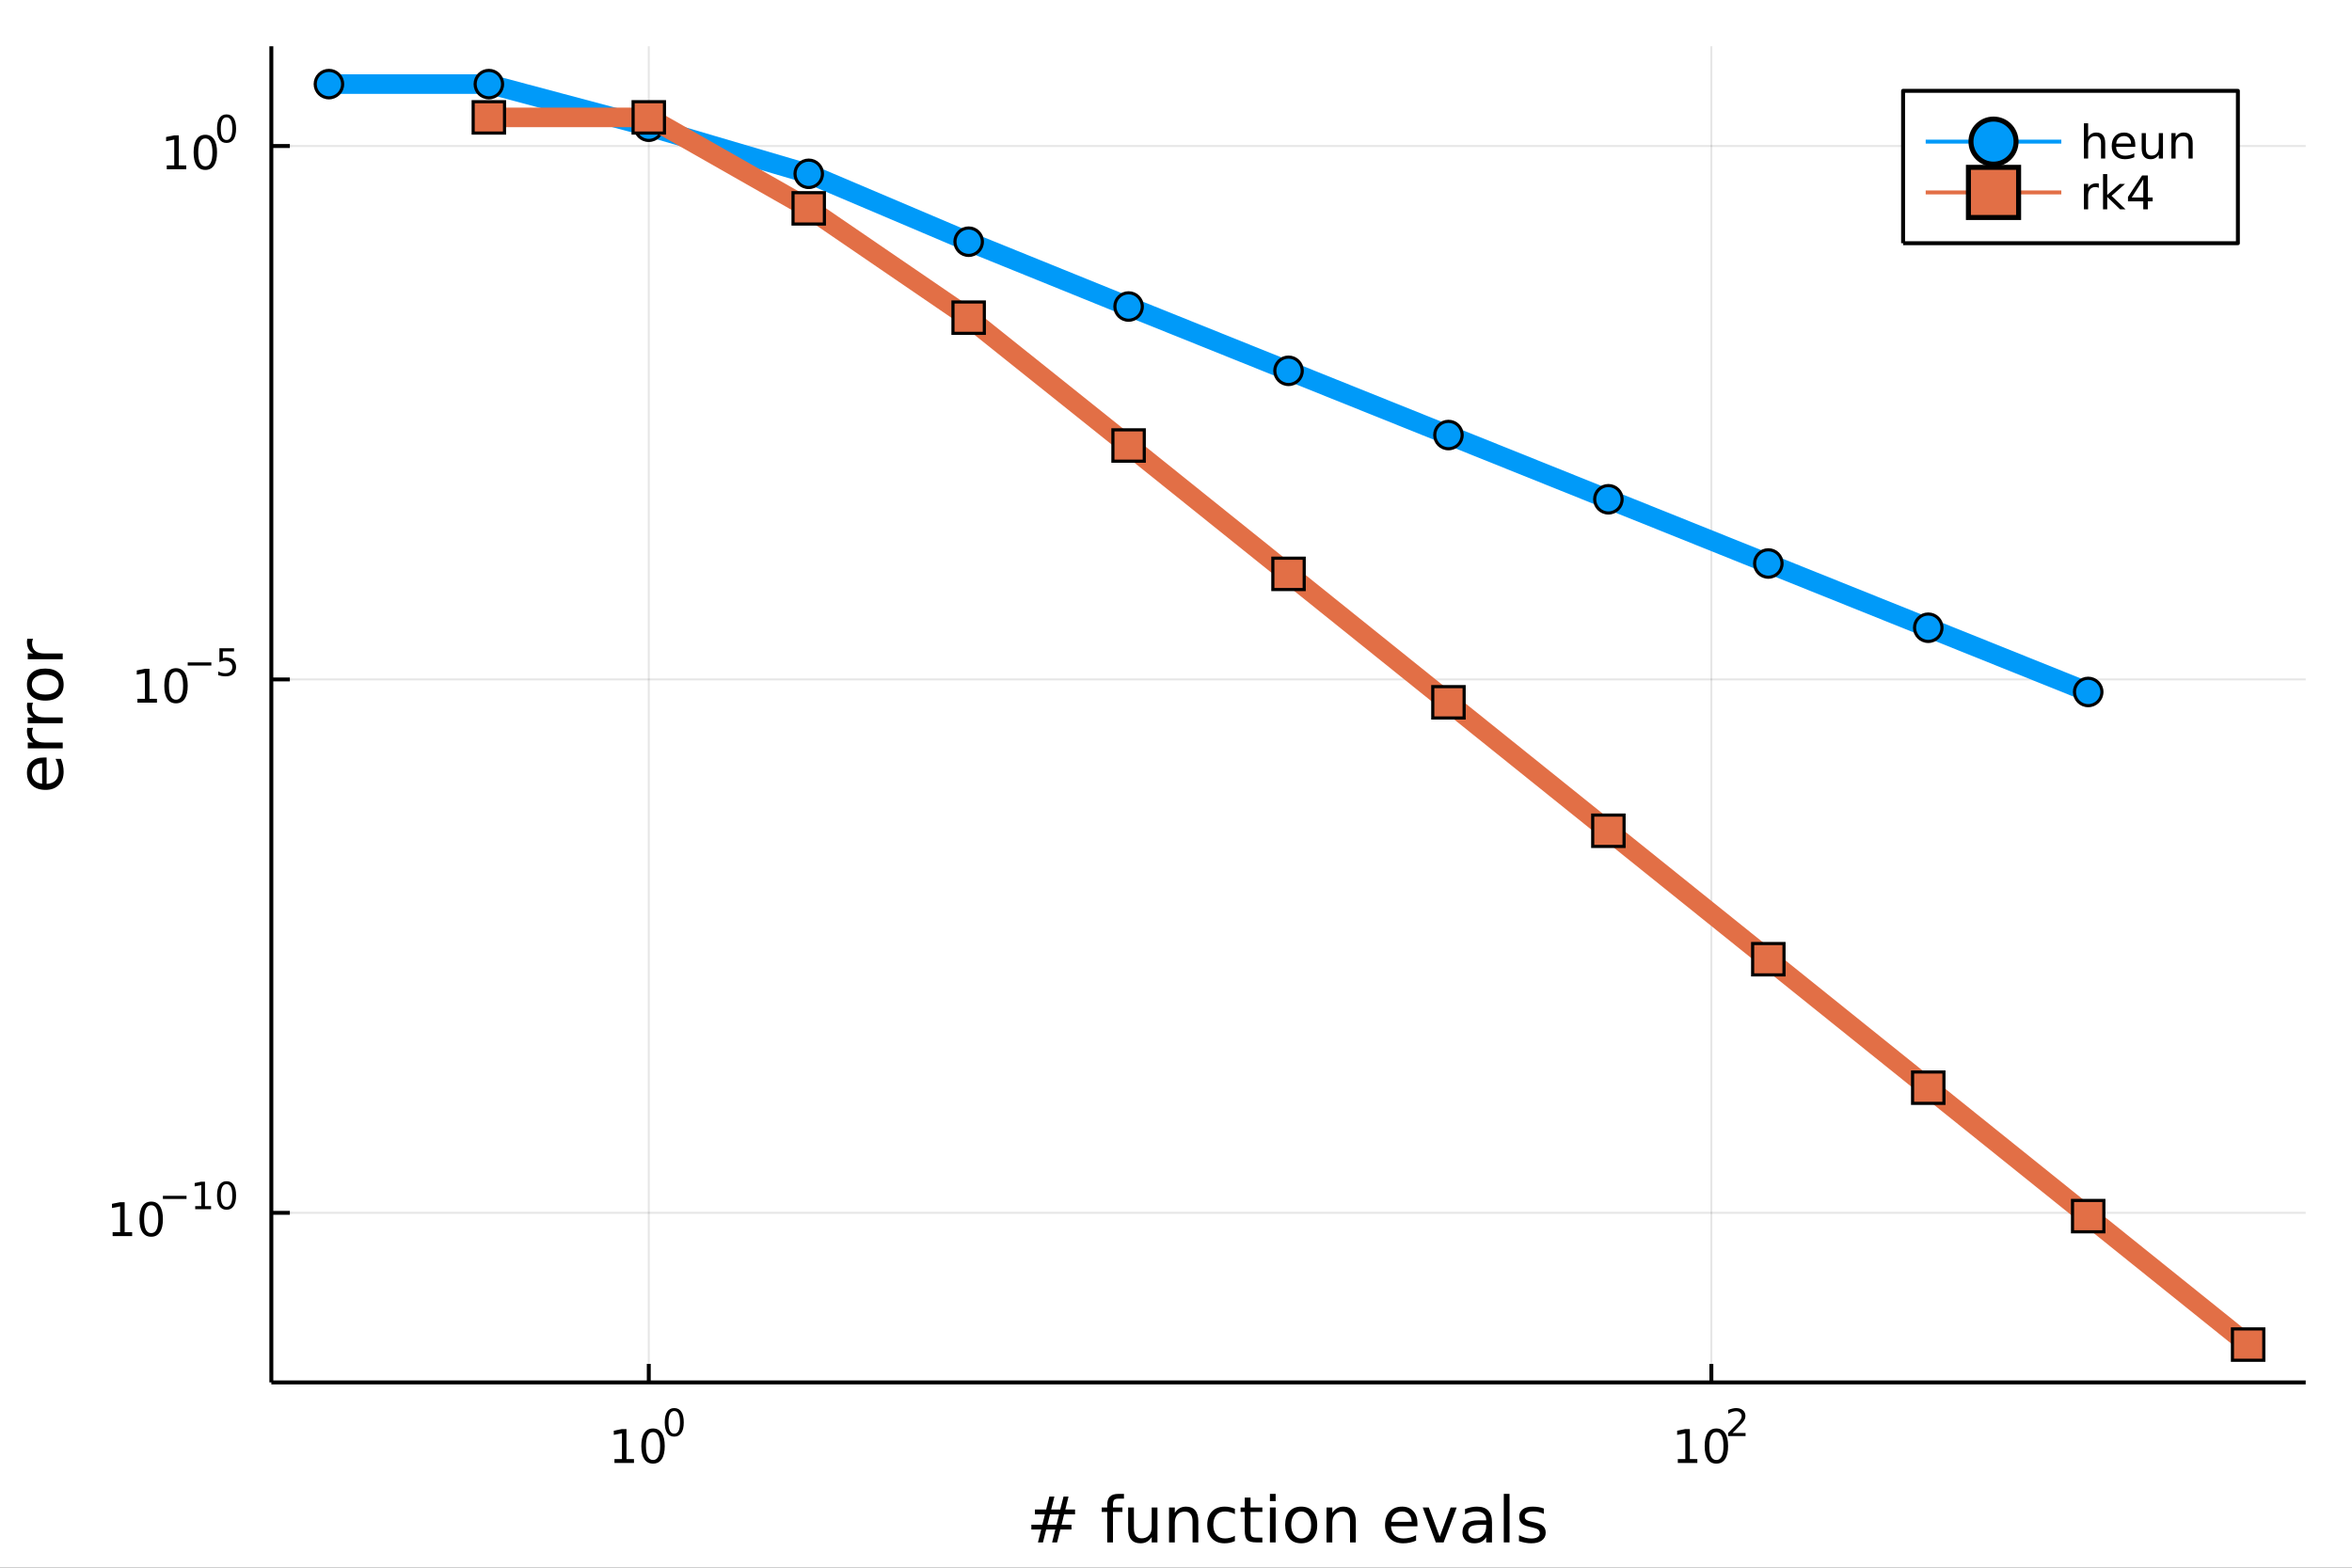 <?xml version="1.0" encoding="utf-8"?>
<svg xmlns="http://www.w3.org/2000/svg" xmlns:xlink="http://www.w3.org/1999/xlink" width="600" height="400" viewBox="0 0 2400 1600">
<rect x="0" y="0" width="2400" height="1600" fill="#333333" stroke="none"/>
<defs>
  <clipPath id="clip340">
    <rect x="0" y="0" width="2400" height="1600"/>
  </clipPath>
</defs>
<path clip-path="url(#clip340)" d="
M0 1600 L2400 1600 L2400 0 L0 0  Z
  " fill="#ffffff" fill-rule="evenodd" fill-opacity="1"/>
<defs>
  <clipPath id="clip341">
    <rect x="480" y="0" width="1681" height="1600"/>
  </clipPath>
</defs>
<path clip-path="url(#clip340)" d="
M276.876 1410.9 L2352.76 1410.9 L2352.76 47.244 L276.876 47.244  Z
  " fill="#ffffff" fill-rule="evenodd" fill-opacity="1"/>
<defs>
  <clipPath id="clip342">
    <rect x="276" y="47" width="2077" height="1365"/>
  </clipPath>
</defs>
<polyline clip-path="url(#clip342)" style="stroke:#000000; stroke-linecap:butt; stroke-linejoin:round; stroke-width:2; stroke-opacity:0.1; fill:none" points="
  662.023,1410.9 662.023,47.244 
  "/>
<polyline clip-path="url(#clip342)" style="stroke:#000000; stroke-linecap:butt; stroke-linejoin:round; stroke-width:2; stroke-opacity:0.1; fill:none" points="
  1746.29,1410.9 1746.29,47.244 
  "/>
<polyline clip-path="url(#clip340)" style="stroke:#000000; stroke-linecap:butt; stroke-linejoin:round; stroke-width:4; stroke-opacity:1; fill:none" points="
  276.876,1410.9 2352.76,1410.9 
  "/>
<polyline clip-path="url(#clip340)" style="stroke:#000000; stroke-linecap:butt; stroke-linejoin:round; stroke-width:4; stroke-opacity:1; fill:none" points="
  662.023,1410.9 662.023,1392 
  "/>
<polyline clip-path="url(#clip340)" style="stroke:#000000; stroke-linecap:butt; stroke-linejoin:round; stroke-width:4; stroke-opacity:1; fill:none" points="
  1746.29,1410.9 1746.29,1392 
  "/>
<path clip-path="url(#clip340)" d="M627.006 1489.17 L634.645 1489.17 L634.645 1462.8 L626.335 1464.47 L626.335 1460.21 L634.599 1458.54 L639.274 1458.54 L639.274 1489.17 L646.913 1489.17 L646.913 1493.1 L627.006 1493.1 L627.006 1489.17 Z" fill="#000000" fill-rule="evenodd" fill-opacity="1" /><path clip-path="url(#clip340)" d="M666.358 1461.62 Q662.747 1461.62 660.918 1465.19 Q659.112 1468.73 659.112 1475.86 Q659.112 1482.97 660.918 1486.53 Q662.747 1490.07 666.358 1490.07 Q669.992 1490.07 671.797 1486.53 Q673.626 1482.97 673.626 1475.86 Q673.626 1468.73 671.797 1465.19 Q669.992 1461.62 666.358 1461.62 M666.358 1457.92 Q672.168 1457.92 675.223 1462.53 Q678.302 1467.11 678.302 1475.86 Q678.302 1484.59 675.223 1489.19 Q672.168 1493.78 666.358 1493.78 Q660.547 1493.78 657.469 1489.19 Q654.413 1484.59 654.413 1475.86 Q654.413 1467.11 657.469 1462.53 Q660.547 1457.92 666.358 1457.92 Z" fill="#000000" fill-rule="evenodd" fill-opacity="1" /><path clip-path="url(#clip340)" d="M688.007 1440.11 Q685.073 1440.11 683.587 1443.01 Q682.12 1445.89 682.12 1451.68 Q682.12 1457.46 683.587 1460.35 Q685.073 1463.23 688.007 1463.23 Q690.96 1463.23 692.427 1460.35 Q693.912 1457.46 693.912 1451.68 Q693.912 1445.89 692.427 1443.01 Q690.96 1440.11 688.007 1440.11 M688.007 1437.11 Q692.728 1437.11 695.21 1440.85 Q697.712 1444.57 697.712 1451.68 Q697.712 1458.77 695.21 1462.51 Q692.728 1466.24 688.007 1466.24 Q683.286 1466.24 680.785 1462.51 Q678.302 1458.77 678.302 1451.68 Q678.302 1444.57 680.785 1440.85 Q683.286 1437.11 688.007 1437.11 Z" fill="#000000" fill-rule="evenodd" fill-opacity="1" /><path clip-path="url(#clip340)" d="M1712.06 1489.17 L1719.7 1489.17 L1719.7 1462.8 L1711.39 1464.47 L1711.39 1460.21 L1719.65 1458.54 L1724.33 1458.54 L1724.33 1489.17 L1731.97 1489.17 L1731.97 1493.1 L1712.06 1493.1 L1712.06 1489.17 Z" fill="#000000" fill-rule="evenodd" fill-opacity="1" /><path clip-path="url(#clip340)" d="M1751.41 1461.62 Q1747.8 1461.62 1745.97 1465.19 Q1744.17 1468.73 1744.17 1475.86 Q1744.17 1482.97 1745.97 1486.53 Q1747.8 1490.07 1751.41 1490.07 Q1755.05 1490.07 1756.85 1486.53 Q1758.68 1482.97 1758.68 1475.86 Q1758.68 1468.73 1756.85 1465.19 Q1755.05 1461.62 1751.41 1461.62 M1751.41 1457.92 Q1757.22 1457.92 1760.28 1462.53 Q1763.36 1467.11 1763.36 1475.86 Q1763.36 1484.59 1760.28 1489.19 Q1757.22 1493.78 1751.41 1493.78 Q1745.6 1493.78 1742.52 1489.19 Q1739.47 1484.59 1739.47 1475.86 Q1739.47 1467.11 1742.52 1462.53 Q1745.6 1457.92 1751.41 1457.92 Z" fill="#000000" fill-rule="evenodd" fill-opacity="1" /><path clip-path="url(#clip340)" d="M1767.93 1462.5 L1781.19 1462.5 L1781.19 1465.69 L1763.36 1465.69 L1763.36 1462.5 Q1765.52 1460.26 1769.24 1456.5 Q1772.99 1452.72 1773.95 1451.63 Q1775.77 1449.58 1776.48 1448.16 Q1777.22 1446.74 1777.22 1445.36 Q1777.22 1443.12 1775.64 1441.71 Q1774.08 1440.3 1771.56 1440.3 Q1769.77 1440.3 1767.78 1440.92 Q1765.8 1441.54 1763.54 1442.8 L1763.54 1438.97 Q1765.84 1438.05 1767.83 1437.58 Q1769.83 1437.11 1771.48 1437.11 Q1775.85 1437.11 1778.44 1439.29 Q1781.04 1441.47 1781.04 1445.12 Q1781.04 1446.85 1780.38 1448.41 Q1779.74 1449.95 1778.03 1452.06 Q1777.56 1452.6 1775.04 1455.22 Q1772.52 1457.81 1767.93 1462.5 Z" fill="#000000" fill-rule="evenodd" fill-opacity="1" /><path clip-path="url(#clip340)" d="M1080.7 1545.51 L1071.44 1545.51 L1068.77 1556.14 L1078.09 1556.14 L1080.7 1545.51 M1075.93 1527.4 L1072.62 1540.61 L1081.91 1540.61 L1085.25 1527.4 L1090.34 1527.4 L1087.07 1540.61 L1097 1540.61 L1097 1545.51 L1085.83 1545.51 L1083.22 1556.14 L1093.34 1556.14 L1093.34 1561.01 L1081.97 1561.01 L1078.66 1574.19 L1073.57 1574.19 L1076.85 1561.01 L1067.52 1561.01 L1064.25 1574.19 L1059.12 1574.19 L1062.43 1561.01 L1052.41 1561.01 L1052.41 1556.14 L1063.61 1556.14 L1066.28 1545.51 L1056.03 1545.51 L1056.03 1540.61 L1067.52 1540.61 L1070.77 1527.4 L1075.93 1527.4 Z" fill="#000000" fill-rule="evenodd" fill-opacity="1" /><path clip-path="url(#clip340)" d="M1146.9 1524.66 L1146.9 1529.53 L1141.3 1529.53 Q1138.15 1529.53 1136.91 1530.8 Q1135.7 1532.08 1135.7 1535.39 L1135.7 1538.54 L1145.34 1538.54 L1145.34 1543.09 L1135.7 1543.09 L1135.7 1574.19 L1129.81 1574.19 L1129.81 1543.09 L1124.21 1543.09 L1124.21 1538.54 L1129.81 1538.54 L1129.81 1536.05 Q1129.81 1530.1 1132.58 1527.4 Q1135.35 1524.66 1141.37 1524.66 L1146.9 1524.66 Z" fill="#000000" fill-rule="evenodd" fill-opacity="1" /><path clip-path="url(#clip340)" d="M1151.2 1560.12 L1151.2 1538.54 L1157.06 1538.54 L1157.06 1559.89 Q1157.06 1564.96 1159.03 1567.5 Q1161 1570.02 1164.95 1570.02 Q1169.69 1570.02 1172.43 1566.99 Q1175.2 1563.97 1175.2 1558.75 L1175.2 1538.54 L1181.06 1538.54 L1181.06 1574.19 L1175.2 1574.19 L1175.2 1568.71 Q1173.07 1571.96 1170.23 1573.55 Q1167.43 1575.11 1163.71 1575.11 Q1157.57 1575.11 1154.38 1571.29 Q1151.2 1567.47 1151.2 1560.12 M1165.94 1537.68 L1165.94 1537.68 Z" fill="#000000" fill-rule="evenodd" fill-opacity="1" /><path clip-path="url(#clip340)" d="M1222.75 1552.67 L1222.75 1574.19 L1216.9 1574.19 L1216.9 1552.86 Q1216.9 1547.8 1214.92 1545.29 Q1212.95 1542.77 1209 1542.77 Q1204.26 1542.77 1201.52 1545.79 Q1198.78 1548.82 1198.78 1554.04 L1198.78 1574.19 L1192.9 1574.19 L1192.9 1538.54 L1198.78 1538.54 L1198.78 1544.08 Q1200.89 1540.86 1203.72 1539.27 Q1206.58 1537.68 1210.31 1537.68 Q1216.45 1537.68 1219.6 1541.5 Q1222.75 1545.29 1222.75 1552.67 Z" fill="#000000" fill-rule="evenodd" fill-opacity="1" /><path clip-path="url(#clip340)" d="M1260.09 1539.91 L1260.09 1545.38 Q1257.6 1544.01 1255.09 1543.34 Q1252.61 1542.64 1250.06 1542.64 Q1244.36 1542.64 1241.21 1546.27 Q1238.06 1549.87 1238.06 1556.39 Q1238.06 1562.92 1241.21 1566.55 Q1244.36 1570.14 1250.06 1570.14 Q1252.61 1570.14 1255.09 1569.47 Q1257.6 1568.77 1260.09 1567.41 L1260.09 1572.82 Q1257.64 1573.96 1254.99 1574.54 Q1252.38 1575.11 1249.42 1575.11 Q1241.37 1575.11 1236.63 1570.05 Q1231.89 1564.99 1231.89 1556.39 Q1231.89 1547.67 1236.66 1542.68 Q1241.47 1537.68 1249.81 1537.68 Q1252.51 1537.68 1255.09 1538.25 Q1257.67 1538.79 1260.09 1539.91 Z" fill="#000000" fill-rule="evenodd" fill-opacity="1" /><path clip-path="url(#clip340)" d="M1276.06 1528.42 L1276.06 1538.54 L1288.13 1538.54 L1288.13 1543.09 L1276.06 1543.09 L1276.06 1562.44 Q1276.06 1566.8 1277.24 1568.04 Q1278.45 1569.28 1282.11 1569.28 L1288.13 1569.28 L1288.13 1574.19 L1282.11 1574.19 Q1275.33 1574.19 1272.75 1571.67 Q1270.18 1569.12 1270.18 1562.44 L1270.18 1543.09 L1265.88 1543.09 L1265.88 1538.54 L1270.18 1538.54 L1270.18 1528.42 L1276.06 1528.42 Z" fill="#000000" fill-rule="evenodd" fill-opacity="1" /><path clip-path="url(#clip340)" d="M1295.83 1538.54 L1301.69 1538.54 L1301.69 1574.19 L1295.83 1574.19 L1295.83 1538.54 M1295.83 1524.66 L1301.69 1524.66 L1301.69 1532.08 L1295.83 1532.08 L1295.83 1524.66 Z" fill="#000000" fill-rule="evenodd" fill-opacity="1" /><path clip-path="url(#clip340)" d="M1327.75 1542.64 Q1323.04 1542.64 1320.31 1546.34 Q1317.57 1550 1317.57 1556.39 Q1317.57 1562.79 1320.27 1566.48 Q1323.01 1570.14 1327.75 1570.14 Q1332.43 1570.14 1335.17 1566.45 Q1337.91 1562.76 1337.91 1556.39 Q1337.91 1550.06 1335.17 1546.37 Q1332.43 1542.64 1327.75 1542.64 M1327.75 1537.68 Q1335.39 1537.68 1339.75 1542.64 Q1344.11 1547.61 1344.11 1556.39 Q1344.11 1565.15 1339.75 1570.14 Q1335.39 1575.11 1327.75 1575.11 Q1320.08 1575.11 1315.72 1570.14 Q1311.39 1565.15 1311.39 1556.39 Q1311.39 1547.61 1315.72 1542.64 Q1320.08 1537.68 1327.75 1537.68 Z" fill="#000000" fill-rule="evenodd" fill-opacity="1" /><path clip-path="url(#clip340)" d="M1383.45 1552.67 L1383.45 1574.19 L1377.6 1574.19 L1377.6 1552.86 Q1377.6 1547.8 1375.62 1545.29 Q1373.65 1542.77 1369.7 1542.77 Q1364.96 1542.77 1362.22 1545.79 Q1359.49 1548.82 1359.49 1554.04 L1359.49 1574.19 L1353.6 1574.19 L1353.6 1538.54 L1359.49 1538.54 L1359.49 1544.08 Q1361.59 1540.86 1364.42 1539.27 Q1367.29 1537.68 1371.01 1537.68 Q1377.15 1537.68 1380.3 1541.5 Q1383.45 1545.29 1383.45 1552.67 Z" fill="#000000" fill-rule="evenodd" fill-opacity="1" /><path clip-path="url(#clip340)" d="M1446.35 1554.9 L1446.35 1557.76 L1419.42 1557.76 Q1419.8 1563.81 1423.05 1566.99 Q1426.33 1570.14 1432.15 1570.14 Q1435.53 1570.14 1438.68 1569.32 Q1441.86 1568.49 1444.98 1566.83 L1444.98 1572.37 Q1441.83 1573.71 1438.52 1574.41 Q1435.21 1575.11 1431.8 1575.11 Q1423.27 1575.11 1418.27 1570.14 Q1413.31 1565.18 1413.31 1556.71 Q1413.31 1547.96 1418.02 1542.83 Q1422.76 1537.68 1430.78 1537.68 Q1437.98 1537.68 1442.15 1542.33 Q1446.35 1546.94 1446.35 1554.9 M1440.49 1553.18 Q1440.43 1548.37 1437.79 1545.51 Q1435.18 1542.64 1430.85 1542.64 Q1425.95 1542.64 1422.98 1545.41 Q1420.06 1548.18 1419.61 1553.21 L1440.49 1553.18 Z" fill="#000000" fill-rule="evenodd" fill-opacity="1" /><path clip-path="url(#clip340)" d="M1451.76 1538.54 L1457.96 1538.54 L1469.1 1568.46 L1480.24 1538.54 L1486.45 1538.54 L1473.08 1574.19 L1465.13 1574.19 L1451.76 1538.54 Z" fill="#000000" fill-rule="evenodd" fill-opacity="1" /><path clip-path="url(#clip340)" d="M1510.74 1556.27 Q1503.64 1556.27 1500.9 1557.89 Q1498.16 1559.51 1498.16 1563.43 Q1498.16 1566.55 1500.2 1568.39 Q1502.27 1570.21 1505.8 1570.21 Q1510.67 1570.21 1513.6 1566.77 Q1516.56 1563.3 1516.56 1557.57 L1516.56 1556.27 L1510.74 1556.27 M1522.42 1553.85 L1522.42 1574.19 L1516.56 1574.19 L1516.56 1568.77 Q1514.56 1572.02 1511.56 1573.58 Q1508.57 1575.11 1504.24 1575.11 Q1498.77 1575.11 1495.52 1572.05 Q1492.31 1568.97 1492.31 1563.81 Q1492.31 1557.79 1496.32 1554.74 Q1500.36 1551.68 1508.35 1551.68 L1516.56 1551.68 L1516.56 1551.11 Q1516.56 1547.07 1513.89 1544.87 Q1511.25 1542.64 1506.44 1542.64 Q1503.38 1542.64 1500.49 1543.38 Q1497.59 1544.11 1494.92 1545.57 L1494.92 1540.16 Q1498.13 1538.92 1501.16 1538.31 Q1504.18 1537.68 1507.04 1537.68 Q1514.78 1537.68 1518.6 1541.69 Q1522.42 1545.7 1522.42 1553.85 Z" fill="#000000" fill-rule="evenodd" fill-opacity="1" /><path clip-path="url(#clip340)" d="M1534.48 1524.66 L1540.34 1524.66 L1540.34 1574.19 L1534.48 1574.19 L1534.48 1524.66 Z" fill="#000000" fill-rule="evenodd" fill-opacity="1" /><path clip-path="url(#clip340)" d="M1575.32 1539.59 L1575.32 1545.13 Q1572.83 1543.85 1570.16 1543.22 Q1567.49 1542.58 1564.62 1542.58 Q1560.26 1542.58 1558.07 1543.92 Q1555.9 1545.25 1555.9 1547.93 Q1555.9 1549.96 1557.46 1551.14 Q1559.02 1552.29 1563.73 1553.34 L1565.74 1553.78 Q1571.97 1555.12 1574.58 1557.57 Q1577.23 1559.99 1577.23 1564.35 Q1577.23 1569.32 1573.28 1572.21 Q1569.36 1575.11 1562.49 1575.11 Q1559.62 1575.11 1556.51 1574.54 Q1553.42 1573.99 1549.98 1572.88 L1549.98 1566.83 Q1553.23 1568.52 1556.38 1569.38 Q1559.53 1570.21 1562.62 1570.21 Q1566.75 1570.21 1568.98 1568.81 Q1571.21 1567.37 1571.21 1564.8 Q1571.21 1562.41 1569.59 1561.14 Q1568 1559.86 1562.55 1558.68 L1560.52 1558.21 Q1555.07 1557.06 1552.65 1554.71 Q1550.24 1552.32 1550.24 1548.18 Q1550.24 1543.15 1553.8 1540.42 Q1557.37 1537.68 1563.92 1537.68 Q1567.17 1537.68 1570.03 1538.16 Q1572.9 1538.63 1575.32 1539.59 Z" fill="#000000" fill-rule="evenodd" fill-opacity="1" /><polyline clip-path="url(#clip342)" style="stroke:#000000; stroke-linecap:butt; stroke-linejoin:round; stroke-width:2; stroke-opacity:0.1; fill:none" points="
  276.876,1237.83 2352.76,1237.83 
  "/>
<polyline clip-path="url(#clip342)" style="stroke:#000000; stroke-linecap:butt; stroke-linejoin:round; stroke-width:2; stroke-opacity:0.1; fill:none" points="
  276.876,693.423 2352.76,693.423 
  "/>
<polyline clip-path="url(#clip342)" style="stroke:#000000; stroke-linecap:butt; stroke-linejoin:round; stroke-width:2; stroke-opacity:0.1; fill:none" points="
  276.876,149.02 2352.76,149.02 
  "/>
<polyline clip-path="url(#clip340)" style="stroke:#000000; stroke-linecap:butt; stroke-linejoin:round; stroke-width:4; stroke-opacity:1; fill:none" points="
  276.876,1410.9 276.876,47.244 
  "/>
<polyline clip-path="url(#clip340)" style="stroke:#000000; stroke-linecap:butt; stroke-linejoin:round; stroke-width:4; stroke-opacity:1; fill:none" points="
  276.876,1237.83 295.773,1237.83 
  "/>
<polyline clip-path="url(#clip340)" style="stroke:#000000; stroke-linecap:butt; stroke-linejoin:round; stroke-width:4; stroke-opacity:1; fill:none" points="
  276.876,693.423 295.773,693.423 
  "/>
<polyline clip-path="url(#clip340)" style="stroke:#000000; stroke-linecap:butt; stroke-linejoin:round; stroke-width:4; stroke-opacity:1; fill:none" points="
  276.876,149.02 295.773,149.02 
  "/>
<path clip-path="url(#clip340)" d="M114.931 1257.62 L122.57 1257.62 L122.57 1231.25 L114.26 1232.92 L114.26 1228.66 L122.524 1226.99 L127.2 1226.99 L127.2 1257.62 L134.839 1257.62 L134.839 1261.55 L114.931 1261.55 L114.931 1257.62 Z" fill="#000000" fill-rule="evenodd" fill-opacity="1" /><path clip-path="url(#clip340)" d="M154.283 1230.07 Q150.672 1230.07 148.843 1233.64 Q147.038 1237.18 147.038 1244.31 Q147.038 1251.42 148.843 1254.98 Q150.672 1258.52 154.283 1258.52 Q157.917 1258.52 159.723 1254.98 Q161.552 1251.42 161.552 1244.31 Q161.552 1237.18 159.723 1233.64 Q157.917 1230.07 154.283 1230.07 M154.283 1226.37 Q160.093 1226.37 163.149 1230.98 Q166.227 1235.56 166.227 1244.31 Q166.227 1253.04 163.149 1257.64 Q160.093 1262.23 154.283 1262.23 Q148.473 1262.23 145.394 1257.64 Q142.339 1253.04 142.339 1244.31 Q142.339 1235.56 145.394 1230.98 Q148.473 1226.37 154.283 1226.37 Z" fill="#000000" fill-rule="evenodd" fill-opacity="1" /><path clip-path="url(#clip340)" d="M166.227 1220.47 L190.339 1220.47 L190.339 1223.67 L166.227 1223.67 L166.227 1220.47 Z" fill="#000000" fill-rule="evenodd" fill-opacity="1" /><path clip-path="url(#clip340)" d="M199.197 1230.95 L205.404 1230.95 L205.404 1209.52 L198.652 1210.88 L198.652 1207.42 L205.366 1206.06 L209.166 1206.06 L209.166 1230.95 L215.372 1230.95 L215.372 1234.14 L199.197 1234.14 L199.197 1230.95 Z" fill="#000000" fill-rule="evenodd" fill-opacity="1" /><path clip-path="url(#clip340)" d="M231.171 1208.56 Q228.237 1208.56 226.751 1211.46 Q225.284 1214.34 225.284 1220.13 Q225.284 1225.91 226.751 1228.8 Q228.237 1231.68 231.171 1231.68 Q234.124 1231.68 235.591 1228.8 Q237.076 1225.91 237.076 1220.13 Q237.076 1214.34 235.591 1211.46 Q234.124 1208.56 231.171 1208.56 M231.171 1205.56 Q235.891 1205.56 238.374 1209.3 Q240.876 1213.02 240.876 1220.13 Q240.876 1227.22 238.374 1230.96 Q235.891 1234.69 231.171 1234.69 Q226.45 1234.69 223.949 1230.96 Q221.466 1227.22 221.466 1220.13 Q221.466 1213.02 223.949 1209.3 Q226.45 1205.56 231.171 1205.56 Z" fill="#000000" fill-rule="evenodd" fill-opacity="1" /><path clip-path="url(#clip340)" d="M140.247 713.215 L147.886 713.215 L147.886 686.85 L139.575 688.517 L139.575 684.257 L147.839 682.591 L152.515 682.591 L152.515 713.215 L160.154 713.215 L160.154 717.151 L140.247 717.151 L140.247 713.215 Z" fill="#000000" fill-rule="evenodd" fill-opacity="1" /><path clip-path="url(#clip340)" d="M179.598 685.669 Q175.987 685.669 174.159 689.234 Q172.353 692.776 172.353 699.905 Q172.353 707.012 174.159 710.577 Q175.987 714.118 179.598 714.118 Q183.233 714.118 185.038 710.577 Q186.867 707.012 186.867 699.905 Q186.867 692.776 185.038 689.234 Q183.233 685.669 179.598 685.669 M179.598 681.966 Q185.409 681.966 188.464 686.572 Q191.543 691.155 191.543 699.905 Q191.543 708.632 188.464 713.239 Q185.409 717.822 179.598 717.822 Q173.788 717.822 170.71 713.239 Q167.654 708.632 167.654 699.905 Q167.654 691.155 170.71 686.572 Q173.788 681.966 179.598 681.966 Z" fill="#000000" fill-rule="evenodd" fill-opacity="1" /><path clip-path="url(#clip340)" d="M191.543 676.067 L215.654 676.067 L215.654 679.264 L191.543 679.264 L191.543 676.067 Z" fill="#000000" fill-rule="evenodd" fill-opacity="1" /><path clip-path="url(#clip340)" d="M223.892 661.66 L238.807 661.66 L238.807 664.858 L227.372 664.858 L227.372 671.741 Q228.199 671.459 229.027 671.327 Q229.854 671.177 230.682 671.177 Q235.384 671.177 238.13 673.754 Q240.876 676.33 240.876 680.731 Q240.876 685.264 238.054 687.784 Q235.233 690.286 230.099 690.286 Q228.331 690.286 226.488 689.985 Q224.663 689.684 222.707 689.082 L222.707 685.264 Q224.4 686.186 226.205 686.637 Q228.011 687.088 230.023 687.088 Q233.277 687.088 235.177 685.377 Q237.076 683.665 237.076 680.731 Q237.076 677.797 235.177 676.086 Q233.277 674.374 230.023 674.374 Q228.5 674.374 226.977 674.713 Q225.472 675.051 223.892 675.766 L223.892 661.66 Z" fill="#000000" fill-rule="evenodd" fill-opacity="1" /><path clip-path="url(#clip340)" d="M170.17 168.812 L177.809 168.812 L177.809 142.447 L169.499 144.113 L169.499 139.854 L177.762 138.187 L182.438 138.187 L182.438 168.812 L190.077 168.812 L190.077 172.747 L170.17 172.747 L170.17 168.812 Z" fill="#000000" fill-rule="evenodd" fill-opacity="1" /><path clip-path="url(#clip340)" d="M209.522 141.266 Q205.91 141.266 204.082 144.831 Q202.276 148.372 202.276 155.502 Q202.276 162.609 204.082 166.173 Q205.91 169.715 209.522 169.715 Q213.156 169.715 214.961 166.173 Q216.79 162.609 216.79 155.502 Q216.79 148.372 214.961 144.831 Q213.156 141.266 209.522 141.266 M209.522 137.562 Q215.332 137.562 218.387 142.169 Q221.466 146.752 221.466 155.502 Q221.466 164.229 218.387 168.835 Q215.332 173.419 209.522 173.419 Q203.711 173.419 200.633 168.835 Q197.577 164.229 197.577 155.502 Q197.577 146.752 200.633 142.169 Q203.711 137.562 209.522 137.562 Z" fill="#000000" fill-rule="evenodd" fill-opacity="1" /><path clip-path="url(#clip340)" d="M231.171 119.758 Q228.237 119.758 226.751 122.655 Q225.284 125.532 225.284 131.325 Q225.284 137.099 226.751 139.996 Q228.237 142.873 231.171 142.873 Q234.124 142.873 235.591 139.996 Q237.076 137.099 237.076 131.325 Q237.076 125.532 235.591 122.655 Q234.124 119.758 231.171 119.758 M231.171 116.749 Q235.891 116.749 238.374 120.492 Q240.876 124.216 240.876 131.325 Q240.876 138.416 238.374 142.158 Q235.891 145.882 231.171 145.882 Q226.45 145.882 223.949 142.158 Q221.466 138.416 221.466 131.325 Q221.466 124.216 223.949 120.492 Q226.45 116.749 231.171 116.749 Z" fill="#000000" fill-rule="evenodd" fill-opacity="1" /><path clip-path="url(#clip340)" d="M44.716 773.137 L47.581 773.137 L47.581 800.064 Q53.628 799.682 56.811 796.435 Q59.962 793.157 59.962 787.332 Q59.962 783.959 59.134 780.808 Q58.307 777.625 56.652 774.506 L62.19 774.506 Q63.527 777.657 64.227 780.967 Q64.927 784.277 64.927 787.683 Q64.927 796.213 59.962 801.21 Q54.997 806.175 46.53 806.175 Q37.777 806.175 32.653 801.464 Q27.497 796.722 27.497 788.701 Q27.497 781.508 32.144 777.338 Q36.759 773.137 44.716 773.137 M42.997 778.993 Q38.191 779.057 35.327 781.699 Q32.462 784.309 32.462 788.637 Q32.462 793.539 35.231 796.499 Q38 799.427 43.029 799.873 L42.997 778.993 Z" fill="#000000" fill-rule="evenodd" fill-opacity="1" /><path clip-path="url(#clip340)" d="M33.831 742.868 Q33.258 743.855 33.003 745.032 Q32.717 746.178 32.717 747.579 Q32.717 752.544 35.963 755.218 Q39.178 757.859 45.225 757.859 L64.004 757.859 L64.004 763.748 L28.356 763.748 L28.356 757.859 L33.894 757.859 Q30.648 756.013 29.088 753.053 Q27.497 750.093 27.497 745.86 Q27.497 745.255 27.592 744.523 Q27.656 743.791 27.815 742.9 L33.831 742.868 Z" fill="#000000" fill-rule="evenodd" fill-opacity="1" /><path clip-path="url(#clip340)" d="M33.831 717.214 Q33.258 718.201 33.003 719.379 Q32.717 720.524 32.717 721.925 Q32.717 726.89 35.963 729.564 Q39.178 732.205 45.225 732.205 L64.004 732.205 L64.004 738.094 L28.356 738.094 L28.356 732.205 L33.894 732.205 Q30.648 730.359 29.088 727.399 Q27.497 724.439 27.497 720.206 Q27.497 719.601 27.592 718.869 Q27.656 718.137 27.815 717.246 L33.831 717.214 Z" fill="#000000" fill-rule="evenodd" fill-opacity="1" /><path clip-path="url(#clip340)" d="M32.462 698.69 Q32.462 703.401 36.154 706.138 Q39.815 708.875 46.212 708.875 Q52.609 708.875 56.302 706.17 Q59.962 703.432 59.962 698.69 Q59.962 694.011 56.27 691.274 Q52.578 688.537 46.212 688.537 Q39.878 688.537 36.186 691.274 Q32.462 694.011 32.462 698.69 M27.497 698.69 Q27.497 691.051 32.462 686.691 Q37.427 682.33 46.212 682.33 Q54.965 682.33 59.962 686.691 Q64.927 691.051 64.927 698.69 Q64.927 706.361 59.962 710.721 Q54.965 715.05 46.212 715.05 Q37.427 715.05 32.462 710.721 Q27.497 706.361 27.497 698.69 Z" fill="#000000" fill-rule="evenodd" fill-opacity="1" /><path clip-path="url(#clip340)" d="M33.831 651.966 Q33.258 652.952 33.003 654.13 Q32.717 655.276 32.717 656.676 Q32.717 661.642 35.963 664.315 Q39.178 666.957 45.225 666.957 L64.004 666.957 L64.004 672.845 L28.356 672.845 L28.356 666.957 L33.894 666.957 Q30.648 665.111 29.088 662.151 Q27.497 659.191 27.497 654.958 Q27.497 654.353 27.592 653.621 Q27.656 652.889 27.815 651.998 L33.831 651.966 Z" fill="#000000" fill-rule="evenodd" fill-opacity="1" /><polyline clip-path="url(#clip342)" style="stroke:#009af9; stroke-linecap:butt; stroke-linejoin:round; stroke-width:20; stroke-opacity:1; fill:none" points="
  335.627,85.838 498.825,85.838 662.023,129.327 825.221,177.391 988.419,246.675 1151.62,312.832 1314.82,378.452 1478.01,444.008 1641.21,509.56 1804.41,575.112 
  1967.61,640.665 2130.81,706.218 
  "/>
<circle clip-path="url(#clip342)" cx="335.627" cy="85.838" r="14" fill="#009af9" fill-rule="evenodd" fill-opacity="1" stroke="#000000" stroke-opacity="1" stroke-width="3.2"/>
<circle clip-path="url(#clip342)" cx="498.825" cy="85.838" r="14" fill="#009af9" fill-rule="evenodd" fill-opacity="1" stroke="#000000" stroke-opacity="1" stroke-width="3.2"/>
<circle clip-path="url(#clip342)" cx="662.023" cy="129.327" r="14" fill="#009af9" fill-rule="evenodd" fill-opacity="1" stroke="#000000" stroke-opacity="1" stroke-width="3.2"/>
<circle clip-path="url(#clip342)" cx="825.221" cy="177.391" r="14" fill="#009af9" fill-rule="evenodd" fill-opacity="1" stroke="#000000" stroke-opacity="1" stroke-width="3.2"/>
<circle clip-path="url(#clip342)" cx="988.419" cy="246.675" r="14" fill="#009af9" fill-rule="evenodd" fill-opacity="1" stroke="#000000" stroke-opacity="1" stroke-width="3.2"/>
<circle clip-path="url(#clip342)" cx="1151.62" cy="312.832" r="14" fill="#009af9" fill-rule="evenodd" fill-opacity="1" stroke="#000000" stroke-opacity="1" stroke-width="3.2"/>
<circle clip-path="url(#clip342)" cx="1314.82" cy="378.452" r="14" fill="#009af9" fill-rule="evenodd" fill-opacity="1" stroke="#000000" stroke-opacity="1" stroke-width="3.2"/>
<circle clip-path="url(#clip342)" cx="1478.01" cy="444.008" r="14" fill="#009af9" fill-rule="evenodd" fill-opacity="1" stroke="#000000" stroke-opacity="1" stroke-width="3.2"/>
<circle clip-path="url(#clip342)" cx="1641.21" cy="509.56" r="14" fill="#009af9" fill-rule="evenodd" fill-opacity="1" stroke="#000000" stroke-opacity="1" stroke-width="3.2"/>
<circle clip-path="url(#clip342)" cx="1804.41" cy="575.112" r="14" fill="#009af9" fill-rule="evenodd" fill-opacity="1" stroke="#000000" stroke-opacity="1" stroke-width="3.2"/>
<circle clip-path="url(#clip342)" cx="1967.61" cy="640.665" r="14" fill="#009af9" fill-rule="evenodd" fill-opacity="1" stroke="#000000" stroke-opacity="1" stroke-width="3.2"/>
<circle clip-path="url(#clip342)" cx="2130.81" cy="706.218" r="14" fill="#009af9" fill-rule="evenodd" fill-opacity="1" stroke="#000000" stroke-opacity="1" stroke-width="3.2"/>
<polyline clip-path="url(#clip342)" style="stroke:#e26f46; stroke-linecap:butt; stroke-linejoin:round; stroke-width:20; stroke-opacity:1; fill:none" points="
  498.825,119.799 662.023,119.799 825.221,212.65 988.419,324.21 1151.62,454.688 1314.82,585.694 1478.01,716.777 1641.21,847.876 1804.41,978.98 1967.61,1110.09 
  2130.81,1241.19 2294,1372.3 
  "/>
<path clip-path="url(#clip342)" d="M482.825 103.799 L482.825 135.799 L514.825 135.799 L514.825 103.799 L482.825 103.799 Z" fill="#e26f46" fill-rule="evenodd" fill-opacity="1" stroke="#000000" stroke-opacity="1" stroke-width="3.2"/>
<path clip-path="url(#clip342)" d="M646.023 103.799 L646.023 135.799 L678.023 135.799 L678.023 103.799 L646.023 103.799 Z" fill="#e26f46" fill-rule="evenodd" fill-opacity="1" stroke="#000000" stroke-opacity="1" stroke-width="3.2"/>
<path clip-path="url(#clip342)" d="M809.221 196.65 L809.221 228.65 L841.221 228.65 L841.221 196.65 L809.221 196.65 Z" fill="#e26f46" fill-rule="evenodd" fill-opacity="1" stroke="#000000" stroke-opacity="1" stroke-width="3.2"/>
<path clip-path="url(#clip342)" d="M972.419 308.21 L972.419 340.21 L1004.42 340.21 L1004.42 308.21 L972.419 308.21 Z" fill="#e26f46" fill-rule="evenodd" fill-opacity="1" stroke="#000000" stroke-opacity="1" stroke-width="3.2"/>
<path clip-path="url(#clip342)" d="M1135.62 438.688 L1135.62 470.688 L1167.62 470.688 L1167.62 438.688 L1135.62 438.688 Z" fill="#e26f46" fill-rule="evenodd" fill-opacity="1" stroke="#000000" stroke-opacity="1" stroke-width="3.2"/>
<path clip-path="url(#clip342)" d="M1298.82 569.694 L1298.82 601.694 L1330.82 601.694 L1330.82 569.694 L1298.82 569.694 Z" fill="#e26f46" fill-rule="evenodd" fill-opacity="1" stroke="#000000" stroke-opacity="1" stroke-width="3.2"/>
<path clip-path="url(#clip342)" d="M1462.01 700.777 L1462.01 732.777 L1494.01 732.777 L1494.01 700.777 L1462.01 700.777 Z" fill="#e26f46" fill-rule="evenodd" fill-opacity="1" stroke="#000000" stroke-opacity="1" stroke-width="3.2"/>
<path clip-path="url(#clip342)" d="M1625.21 831.876 L1625.21 863.876 L1657.21 863.876 L1657.21 831.876 L1625.21 831.876 Z" fill="#e26f46" fill-rule="evenodd" fill-opacity="1" stroke="#000000" stroke-opacity="1" stroke-width="3.2"/>
<path clip-path="url(#clip342)" d="M1788.41 962.98 L1788.41 994.98 L1820.41 994.98 L1820.41 962.98 L1788.41 962.98 Z" fill="#e26f46" fill-rule="evenodd" fill-opacity="1" stroke="#000000" stroke-opacity="1" stroke-width="3.2"/>
<path clip-path="url(#clip342)" d="M1951.61 1094.09 L1951.61 1126.09 L1983.61 1126.09 L1983.61 1094.09 L1951.61 1094.09 Z" fill="#e26f46" fill-rule="evenodd" fill-opacity="1" stroke="#000000" stroke-opacity="1" stroke-width="3.2"/>
<path clip-path="url(#clip342)" d="M2114.81 1225.19 L2114.81 1257.19 L2146.81 1257.19 L2146.81 1225.19 L2114.81 1225.19 Z" fill="#e26f46" fill-rule="evenodd" fill-opacity="1" stroke="#000000" stroke-opacity="1" stroke-width="3.2"/>
<path clip-path="url(#clip342)" d="M2278 1356.3 L2278 1388.3 L2310 1388.3 L2310 1356.3 L2278 1356.3 Z" fill="#e26f46" fill-rule="evenodd" fill-opacity="1" stroke="#000000" stroke-opacity="1" stroke-width="3.2"/>
<path clip-path="url(#clip340)" d="
M1941.93 248.219 L2283.56 248.219 L2283.56 92.699 L1941.93 92.699  Z
  " fill="#ffffff" fill-rule="evenodd" fill-opacity="1"/>
<polyline clip-path="url(#clip340)" style="stroke:#000000; stroke-linecap:butt; stroke-linejoin:round; stroke-width:4; stroke-opacity:1; fill:none" points="
  1941.93,248.219 2283.56,248.219 2283.56,92.699 1941.93,92.699 1941.93,248.219 
  "/>
<polyline clip-path="url(#clip340)" style="stroke:#009af9; stroke-linecap:butt; stroke-linejoin:round; stroke-width:4; stroke-opacity:1; fill:none" points="
  1965,144.539 2103.39,144.539 
  "/>
<circle clip-path="url(#clip340)" cx="2034.2" cy="144.539" r="23" fill="#009af9" fill-rule="evenodd" fill-opacity="1" stroke="#000000" stroke-opacity="1" stroke-width="5.12"/>
<path clip-path="url(#clip340)" d="M2148.17 146.171 L2148.17 161.819 L2143.91 161.819 L2143.91 146.31 Q2143.91 142.629 2142.48 140.801 Q2141.04 138.972 2138.17 138.972 Q2134.72 138.972 2132.73 141.171 Q2130.74 143.37 2130.74 147.166 L2130.74 161.819 L2126.46 161.819 L2126.46 125.801 L2130.74 125.801 L2130.74 139.921 Q2132.27 137.583 2134.33 136.426 Q2136.41 135.268 2139.12 135.268 Q2143.59 135.268 2145.88 138.046 Q2148.17 140.801 2148.17 146.171 Z" fill="#000000" fill-rule="evenodd" fill-opacity="1" /><path clip-path="url(#clip340)" d="M2178.84 147.791 L2178.84 149.875 L2159.26 149.875 Q2159.54 154.273 2161.9 156.588 Q2164.28 158.879 2168.52 158.879 Q2170.97 158.879 2173.26 158.278 Q2175.58 157.676 2177.85 156.472 L2177.85 160.5 Q2175.55 161.472 2173.15 161.981 Q2170.74 162.49 2168.26 162.49 Q2162.06 162.49 2158.43 158.879 Q2154.81 155.268 2154.81 149.111 Q2154.81 142.745 2158.24 139.018 Q2161.69 135.268 2167.52 135.268 Q2172.75 135.268 2175.79 138.648 Q2178.84 142.004 2178.84 147.791 M2174.58 146.541 Q2174.54 143.046 2172.61 140.963 Q2170.72 138.879 2167.57 138.879 Q2164 138.879 2161.85 140.893 Q2159.72 142.907 2159.4 146.565 L2174.58 146.541 Z" fill="#000000" fill-rule="evenodd" fill-opacity="1" /><path clip-path="url(#clip340)" d="M2185.39 151.588 L2185.39 135.893 L2189.65 135.893 L2189.65 151.426 Q2189.65 155.106 2191.09 156.958 Q2192.52 158.787 2195.39 158.787 Q2198.84 158.787 2200.83 156.588 Q2202.85 154.389 2202.85 150.592 L2202.85 135.893 L2207.11 135.893 L2207.11 161.819 L2202.85 161.819 L2202.85 157.838 Q2201.3 160.199 2199.23 161.356 Q2197.2 162.49 2194.49 162.49 Q2190.02 162.49 2187.71 159.713 Q2185.39 156.935 2185.39 151.588 M2196.11 135.268 L2196.11 135.268 Z" fill="#000000" fill-rule="evenodd" fill-opacity="1" /><path clip-path="url(#clip340)" d="M2237.43 146.171 L2237.43 161.819 L2233.17 161.819 L2233.17 146.31 Q2233.17 142.629 2231.73 140.801 Q2230.3 138.972 2227.43 138.972 Q2223.98 138.972 2221.99 141.171 Q2220 143.37 2220 147.166 L2220 161.819 L2215.72 161.819 L2215.72 135.893 L2220 135.893 L2220 139.921 Q2221.53 137.583 2223.59 136.426 Q2225.67 135.268 2228.38 135.268 Q2232.85 135.268 2235.14 138.046 Q2237.43 140.801 2237.43 146.171 Z" fill="#000000" fill-rule="evenodd" fill-opacity="1" /><polyline clip-path="url(#clip340)" style="stroke:#e26f46; stroke-linecap:butt; stroke-linejoin:round; stroke-width:4; stroke-opacity:1; fill:none" points="
  1965,196.379 2103.39,196.379 
  "/>
<path clip-path="url(#clip340)" d="M2008.6 170.779 L2008.6 221.979 L2059.8 221.979 L2059.8 170.779 L2008.6 170.779 Z" fill="#e26f46" fill-rule="evenodd" fill-opacity="1" stroke="#000000" stroke-opacity="1" stroke-width="5.12"/>
<path clip-path="url(#clip340)" d="M2141.64 191.715 Q2140.93 191.298 2140.07 191.113 Q2139.24 190.905 2138.22 190.905 Q2134.61 190.905 2132.66 193.266 Q2130.74 195.604 2130.74 200.002 L2130.74 213.659 L2126.46 213.659 L2126.46 187.733 L2130.74 187.733 L2130.74 191.761 Q2132.08 189.4 2134.24 188.266 Q2136.39 187.108 2139.47 187.108 Q2139.91 187.108 2140.44 187.178 Q2140.97 187.224 2141.62 187.34 L2141.64 191.715 Z" fill="#000000" fill-rule="evenodd" fill-opacity="1" /><path clip-path="url(#clip340)" d="M2145.95 177.641 L2150.23 177.641 L2150.23 198.914 L2162.94 187.733 L2168.38 187.733 L2154.63 199.863 L2168.96 213.659 L2163.4 213.659 L2150.23 200.997 L2150.23 213.659 L2145.95 213.659 L2145.95 177.641 Z" fill="#000000" fill-rule="evenodd" fill-opacity="1" /><path clip-path="url(#clip340)" d="M2187.01 183.173 L2175.21 201.622 L2187.01 201.622 L2187.01 183.173 M2185.79 179.099 L2191.67 179.099 L2191.67 201.622 L2196.6 201.622 L2196.6 205.511 L2191.67 205.511 L2191.67 213.659 L2187.01 213.659 L2187.01 205.511 L2171.41 205.511 L2171.41 200.997 L2185.79 179.099 Z" fill="#000000" fill-rule="evenodd" fill-opacity="1" /></svg>
